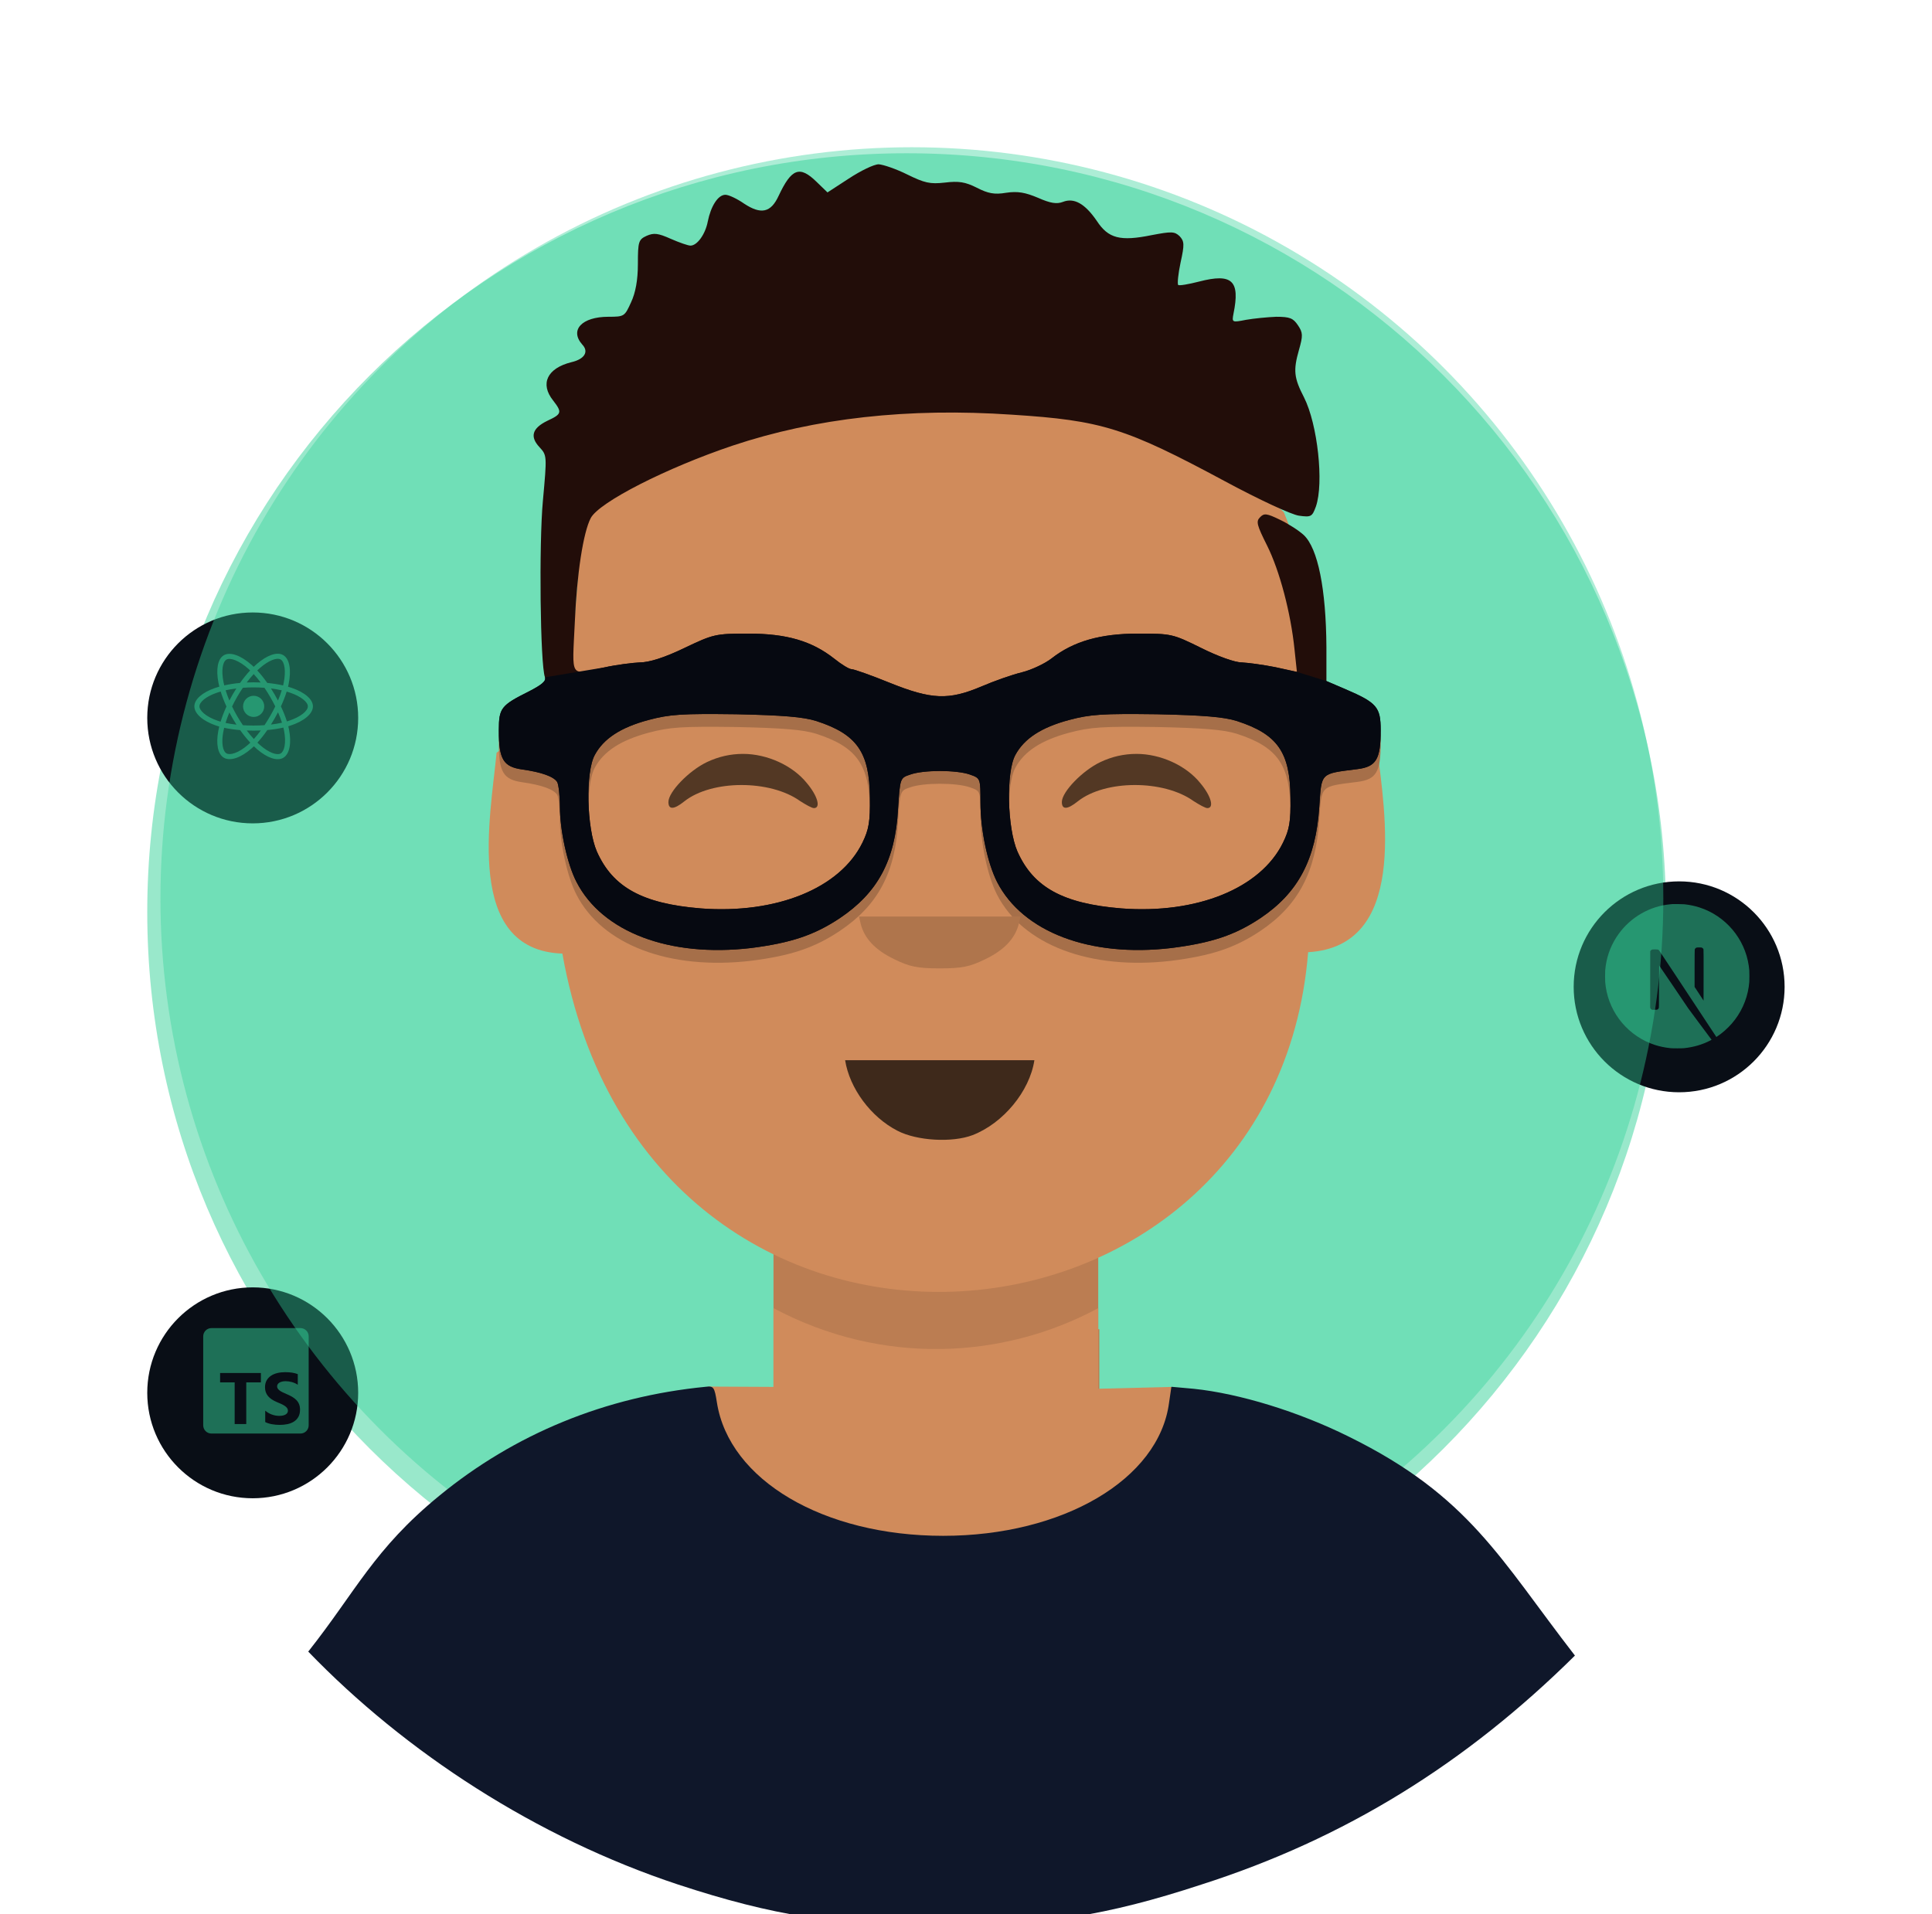 <svg width="656" height="650" viewBox="0 0 656 650" fill="none" xmlns="http://www.w3.org/2000/svg">
<path d="M565.667 309.713C565.667 167.408 450.231 52.046 307.834 52.046C165.436 52.046 50 167.408 50 309.713C50 452.018 165.436 567.379 307.834 567.379C450.231 567.379 565.667 452.018 565.667 309.713Z" fill="#34D399" fill-opacity="0.5"/>
<g filter="url(#filter0_d_21_4106)">
<circle cx="570.143" cy="331.11" r="35.81" fill="#090E16"/>
</g>
<path d="M567.895 307.013C567.79 307.023 567.455 307.056 567.153 307.08C560.193 307.708 553.674 311.462 549.545 317.233C547.246 320.442 545.776 324.082 545.22 327.937C545.024 329.283 545 329.68 545 331.505C545 333.329 545.024 333.727 545.22 335.073C546.552 344.273 553.1 352.002 561.98 354.866C563.57 355.379 565.247 355.728 567.153 355.939C567.895 356.02 571.105 356.02 571.847 355.939C575.138 355.575 577.925 354.761 580.675 353.358C581.096 353.142 581.178 353.085 581.12 353.037C581.082 353.008 579.286 350.599 577.13 347.687L573.212 342.395L568.302 335.13C565.601 331.136 563.379 327.87 563.359 327.87C563.34 327.865 563.321 331.093 563.311 335.034C563.297 341.936 563.292 342.213 563.206 342.376C563.082 342.611 562.986 342.707 562.785 342.812C562.631 342.889 562.497 342.903 561.774 342.903H560.945L560.725 342.764C560.581 342.673 560.476 342.553 560.404 342.414L560.303 342.199L560.313 332.597L560.327 322.99L560.476 322.803C560.553 322.702 560.715 322.573 560.83 322.511C561.027 322.415 561.103 322.405 561.932 322.405C562.909 322.405 563.072 322.444 563.326 322.722C563.398 322.798 566.056 326.802 569.236 331.625C572.417 336.447 576.766 343.032 578.902 346.265L582.782 352.141L582.979 352.012C584.717 350.882 586.557 349.272 588.013 347.596C591.112 344.038 593.109 339.699 593.78 335.073C593.976 333.727 594 333.329 594 331.505C594 329.68 593.976 329.283 593.78 327.937C592.448 318.737 585.9 311.007 577.02 308.143C575.454 307.636 573.787 307.286 571.919 307.075C571.459 307.028 568.293 306.975 567.895 307.013ZM577.925 321.831C578.155 321.946 578.342 322.166 578.409 322.396C578.447 322.52 578.457 325.183 578.447 331.184L578.433 339.795L576.915 337.467L575.391 335.14V328.88C575.391 324.834 575.411 322.559 575.439 322.449C575.516 322.18 575.684 321.97 575.914 321.845C576.11 321.745 576.182 321.735 576.934 321.735C577.643 321.735 577.767 321.745 577.925 321.831Z" fill="#34D399" fill-opacity="0.5"/>
<g filter="url(#filter1_d_21_4106)">
<circle cx="85.81" cy="468.98" r="35.81" fill="#090E16"/>
</g>
<g clip-path="url(#clip0_21_4106)">
<path fill-rule="evenodd" clip-rule="evenodd" d="M102.012 451H71.798C70.252 451 69 452.253 69 453.798L69 484.013C69 485.558 70.252 486.81 71.798 486.81H102.012C103.558 486.81 104.81 485.558 104.81 484.013V453.798C104.81 452.253 103.558 451 102.012 451ZM90.055 482.907V479.043C90.756 479.631 91.517 480.071 92.339 480.365C93.16 480.659 93.99 480.806 94.828 480.806C95.319 480.806 95.748 480.762 96.115 480.673C96.481 480.585 96.788 480.462 97.033 480.305C97.279 480.148 97.462 479.963 97.583 479.75C97.704 479.536 97.764 479.305 97.764 479.055C97.764 478.717 97.668 478.415 97.474 478.15C97.281 477.884 97.017 477.639 96.683 477.413C96.349 477.188 95.952 476.971 95.493 476.761C95.033 476.552 94.538 476.339 94.006 476.121C92.653 475.558 91.644 474.87 90.979 474.057C90.315 473.244 89.983 472.262 89.983 471.111C89.983 470.209 90.164 469.435 90.526 468.787C90.889 468.139 91.382 467.606 92.007 467.187C92.631 466.768 93.354 466.461 94.175 466.263C94.997 466.066 95.867 465.968 96.785 465.968C97.688 465.968 98.487 466.022 99.184 466.131C99.881 466.239 100.523 466.406 101.111 466.632V470.242C100.821 470.04 100.505 469.863 100.163 469.71C99.82 469.557 99.468 469.431 99.106 469.33C98.743 469.229 98.382 469.155 98.024 469.107C97.666 469.058 97.325 469.034 97.003 469.034C96.56 469.034 96.157 469.076 95.795 469.161C95.432 469.246 95.126 469.364 94.876 469.517C94.627 469.67 94.433 469.853 94.296 470.067C94.159 470.28 94.091 470.519 94.091 470.785C94.091 471.075 94.167 471.334 94.32 471.564C94.474 471.793 94.691 472.01 94.973 472.216C95.255 472.421 95.597 472.622 96 472.819C96.403 473.017 96.858 473.22 97.365 473.429C98.058 473.719 98.681 474.027 99.232 474.353C99.784 474.679 100.258 475.047 100.652 475.457C101.047 475.868 101.349 476.337 101.558 476.864C101.768 477.391 101.873 478.005 101.873 478.705C101.873 479.671 101.689 480.482 101.323 481.138C100.956 481.794 100.459 482.325 99.83 482.732C99.202 483.138 98.471 483.43 97.637 483.607C96.804 483.784 95.924 483.873 94.997 483.873C94.046 483.873 93.142 483.792 92.284 483.631C91.427 483.47 90.683 483.229 90.055 482.907ZM88.584 469.429H83.615V483.593H79.679V469.429H74.735V466.247H88.584V469.429Z" fill="#34D399" fill-opacity="0.5"/>
</g>
<g filter="url(#filter2_d_21_4106)">
<circle cx="85.81" cy="239.794" r="35.81" fill="#090E16"/>
</g>
<path d="M99.093 233.607C98.675 233.463 98.243 233.327 97.797 233.198C97.87 232.9 97.938 232.605 97.997 232.315C98.978 227.554 98.337 223.718 96.147 222.456C94.047 221.245 90.613 222.507 87.145 225.526C86.812 225.816 86.477 226.123 86.143 226.445C85.92 226.232 85.698 226.026 85.476 225.829C81.841 222.602 78.198 221.242 76.011 222.508C73.913 223.723 73.292 227.328 74.175 231.84C74.26 232.276 74.36 232.721 74.472 233.174C73.957 233.32 73.459 233.476 72.983 233.642C68.721 235.128 66 237.456 66 239.871C66 242.366 68.921 244.868 73.36 246.385C73.71 246.504 74.073 246.617 74.448 246.725C74.326 247.214 74.221 247.694 74.132 248.162C73.29 252.595 73.948 256.116 76.04 257.322C78.201 258.569 81.827 257.288 85.359 254.201C85.638 253.957 85.918 253.698 86.199 253.427C86.562 253.777 86.926 254.108 87.287 254.419C90.707 257.363 94.086 258.552 96.176 257.342C98.335 256.092 99.037 252.31 98.126 247.709C98.056 247.357 97.975 246.998 97.884 246.633C98.139 246.558 98.389 246.48 98.633 246.399C103.247 244.87 106.249 242.399 106.249 239.871C106.249 237.447 103.44 235.103 99.093 233.607ZM98.092 244.767C97.872 244.84 97.646 244.91 97.416 244.979C96.907 243.366 96.219 241.651 95.378 239.88C96.181 238.15 96.841 236.457 97.337 234.855C97.748 234.974 98.148 235.1 98.533 235.233C102.258 236.515 104.53 238.41 104.53 239.871C104.53 241.427 102.076 243.447 98.092 244.767ZM96.439 248.043C96.842 250.077 96.899 251.917 96.632 253.355C96.393 254.647 95.911 255.508 95.314 255.853C94.046 256.588 91.334 255.633 88.408 253.116C88.073 252.827 87.735 252.519 87.396 252.193C88.53 250.953 89.664 249.511 90.77 247.909C92.716 247.737 94.554 247.454 96.221 247.069C96.303 247.4 96.376 247.725 96.439 248.043ZM79.722 255.727C78.483 256.164 77.495 256.177 76.899 255.833C75.629 255.101 75.101 252.274 75.821 248.482C75.904 248.048 76.002 247.602 76.115 247.146C77.764 247.511 79.589 247.773 81.539 247.931C82.653 249.498 83.819 250.939 84.994 252.2C84.737 252.448 84.482 252.684 84.227 252.906C82.666 254.271 81.101 255.24 79.722 255.727ZM73.916 244.758C71.953 244.087 70.332 243.215 69.222 242.264C68.223 241.409 67.719 240.56 67.719 239.871C67.719 238.406 69.904 236.536 73.549 235.266C73.991 235.111 74.454 234.966 74.934 234.83C75.438 236.468 76.098 238.181 76.896 239.913C76.088 241.671 75.418 243.411 74.909 245.069C74.567 244.97 74.235 244.867 73.916 244.758ZM75.862 231.51C75.106 227.644 75.608 224.728 76.872 223.996C78.219 223.217 81.196 224.328 84.335 227.115C84.535 227.293 84.737 227.479 84.938 227.672C83.769 228.928 82.614 230.358 81.51 231.915C79.617 232.091 77.805 232.373 76.139 232.75C76.034 232.329 75.941 231.915 75.862 231.51ZM93.224 235.797C92.825 235.109 92.417 234.438 92 233.784C93.284 233.947 94.514 234.162 95.67 234.426C95.323 235.538 94.891 236.7 94.382 237.892C94.016 237.198 93.63 236.5 93.224 235.797ZM86.144 228.901C86.937 229.76 87.731 230.72 88.512 231.76C87.725 231.723 86.928 231.704 86.124 231.704C85.329 231.704 84.537 231.723 83.755 231.759C84.537 230.728 85.338 229.77 86.144 228.901ZM79.018 235.809C78.621 236.499 78.242 237.194 77.882 237.89C77.381 236.703 76.953 235.535 76.603 234.408C77.751 234.151 78.976 233.94 80.252 233.781C79.829 234.441 79.417 235.117 79.018 235.809V235.809ZM80.289 246.084C78.971 245.937 77.728 245.737 76.579 245.488C76.935 244.34 77.373 243.147 77.884 241.934C78.244 242.63 78.625 243.325 79.025 244.017H79.025C79.433 244.721 79.855 245.411 80.289 246.084ZM86.191 250.963C85.376 250.083 84.563 249.111 83.77 248.064C84.54 248.095 85.326 248.11 86.124 248.11C86.945 248.11 87.756 248.092 88.554 248.056C87.77 249.121 86.979 250.095 86.191 250.963ZM94.398 241.872C94.936 243.099 95.389 244.285 95.749 245.413C94.582 245.679 93.323 245.894 91.995 246.053C92.413 245.391 92.825 244.708 93.231 244.005C93.641 243.294 94.03 242.582 94.398 241.872ZM91.741 243.146C91.112 244.237 90.466 245.278 89.81 246.261C88.616 246.347 87.382 246.391 86.124 246.391C84.872 246.391 83.654 246.352 82.48 246.276C81.798 245.28 81.138 244.235 80.513 243.155H80.513C79.89 242.078 79.316 240.992 78.796 239.912C79.316 238.83 79.888 237.743 80.508 236.668L80.508 236.668C81.129 235.59 81.784 234.551 82.459 233.561C83.656 233.471 84.884 233.423 86.124 233.423H86.124C87.371 233.423 88.6 233.471 89.796 233.562C90.462 234.545 91.112 235.581 91.736 236.659C92.367 237.749 92.946 238.829 93.471 239.888C92.948 240.965 92.37 242.056 91.741 243.146ZM95.288 223.945C96.636 224.723 97.16 227.857 96.313 231.968C96.259 232.23 96.198 232.497 96.132 232.768C94.463 232.383 92.649 232.096 90.751 231.918C89.645 230.343 88.499 228.911 87.348 227.672C87.658 227.374 87.966 227.09 88.274 226.823C91.246 224.237 94.023 223.216 95.288 223.945ZM86.124 236.277C88.109 236.277 89.719 237.886 89.719 239.871C89.719 241.856 88.109 243.465 86.124 243.465C84.139 243.465 82.53 241.856 82.53 239.871C82.53 237.886 84.139 236.277 86.124 236.277Z" fill="#34D399" fill-opacity="0.5"/>
<g filter="url(#filter3_f_21_4106)">
<circle cx="309.624" cy="305.148" r="255.148" fill="#34D399" fill-opacity="0.4"/>
</g>
<g filter="url(#filter4_i_21_4106)">
<path fill-rule="evenodd" clip-rule="evenodd" d="M262.635 404.465C299.391 424.056 340.608 421.88 372.901 404.463V447.383L373.266 447.373V472.573H262.635V404.465Z" fill="#BB7D52"/>
<path fill-rule="evenodd" clip-rule="evenodd" d="M262.635 440.226C299.39 459.819 340.607 457.642 372.901 440.226V467.595L397.734 466.977L398.042 466.988C398.042 532.959 240.326 542.834 240.326 466.889L240.942 466.861L262.635 466.972V440.226V440.226Z" fill="#D08B5B"/>
<path fill-rule="evenodd" clip-rule="evenodd" d="M198.067 169.098C285.781 113.249 397.996 133.109 435.909 169.937C446.87 196.314 447.645 221.755 444.42 249.065C451.825 243.751 460.631 244.967 467.569 249.916C470.38 272.577 477.909 317.405 444.169 319.35C432.553 463.956 219.72 481.955 190.95 319.823C157.51 318.669 166.527 273.364 168.616 251.608C176.639 245.504 185.8 248.576 191.487 251.307L198.067 169.098V169.098Z" fill="#D08B5B"/>
<path fill-rule="evenodd" clip-rule="evenodd" d="M185.039 230.339C185.499 231.604 184.002 232.87 179.511 235.172C170.215 239.815 169.4 240.78 169.376 248.053V248.405C169.376 258.185 170.874 260.715 177.322 261.637C183.887 262.558 188.034 264.053 189.186 265.894C189.645 266.7 190.107 270.382 190.107 274.179C190.107 282.349 192.64 293.856 195.75 299.839C204.502 316.869 227.304 325.5 254.943 322.278C268.533 320.551 276.479 317.905 285.116 312.151C298.015 303.522 304.003 292.475 304.924 275.1C305.616 264.513 305.616 264.513 309.071 263.362C313.562 261.752 324.733 261.752 329.34 263.362C332.909 264.628 332.909 264.628 332.909 272.799C332.909 282.234 335.328 293.511 338.552 299.84C347.305 316.869 370.107 325.5 397.631 322.278C411.336 320.552 419.282 317.905 427.92 312.153C440.818 303.523 446.807 292.131 447.958 274.295C448.764 262.558 448.189 263.133 460.857 261.522C467.305 260.717 468.803 258.185 468.803 248.289C468.803 240.464 467.536 238.97 456.826 234.367L450.376 231.604L440.357 228.499L432.987 226.888C428.956 226.082 423.774 225.391 421.585 225.276C419.282 225.276 413.525 223.204 407.766 220.329C398.207 215.61 397.747 215.495 386.461 215.495C373.563 215.495 364.464 218.142 357.093 223.896C354.905 225.621 350.299 227.807 347.074 228.613C343.734 229.419 337.516 231.605 333.255 233.446C322.084 238.164 316.326 237.934 302.046 232.18C295.827 229.65 289.953 227.577 289.148 227.577C288.34 227.577 285.692 225.967 283.274 224.011C275.673 218.027 267.151 215.495 254.022 215.495C242.851 215.495 242.161 215.725 232.257 220.444C225.577 223.666 220.394 225.276 217.285 225.276C214.75 225.391 209.223 226.082 205.077 227.003L185.039 230.339V230.339ZM277.17 245.183C290.988 249.67 295.249 255.768 295.365 271.187C295.48 279.358 295.02 282.005 292.832 286.491C285.232 302.025 263.58 310.772 237.898 308.815C218.206 307.204 208.071 301.681 202.659 289.484C199.204 281.544 198.743 262.558 201.967 256.689C204.962 251.165 210.721 247.369 220.163 244.837C227.534 242.881 231.565 242.651 249.991 242.881C265.883 243.226 272.794 243.802 277.17 245.183V245.183ZM419.972 245.183C433.793 249.67 438.053 255.768 438.169 271.187C438.284 279.358 437.823 282.005 435.635 286.491C428.034 302.025 406.383 310.772 380.701 308.815C361.009 307.204 350.874 301.681 345.461 289.484C342.006 281.544 341.546 262.558 344.77 256.689C347.765 251.165 353.523 247.369 362.966 244.837C370.337 242.881 374.367 242.651 392.793 242.881C408.686 243.226 415.596 243.802 419.972 245.183V245.183Z" fill="#A66F49"/>
<path fill-rule="evenodd" clip-rule="evenodd" d="M288.225 56.623L280.97 61.341L277.284 57.773C271.526 52.135 268.762 53.171 264.386 62.491C261.737 68.245 258.398 68.935 252.64 65.138C250.336 63.527 247.457 62.146 246.306 62.146C243.772 62.146 241.353 66.058 240.317 71.236C239.511 75.494 236.747 79.406 234.444 79.406C233.638 79.406 230.643 78.37 227.765 77.105C223.388 75.148 222.006 75.033 219.588 76.069C216.824 77.335 216.593 78.025 216.593 85.62C216.593 91.143 215.787 95.401 214.29 98.623C212.102 103.455 211.987 103.57 206.574 103.57C197.591 103.57 193.33 108.058 197.706 113.006C200.01 115.422 198.512 117.954 194.021 118.99C185.729 121.061 183.311 126.354 187.802 131.992C190.912 136.019 190.797 136.595 185.844 138.896C180.662 141.428 179.857 144.305 183.196 147.872C185.729 150.634 185.729 150.748 184.347 165.938C182.966 180.666 183.426 221.746 185.039 226.003C185.499 227.269 184.002 228.535 179.511 230.836C170.067 235.554 169.376 236.474 169.376 244.069C169.376 253.85 170.874 256.381 177.323 257.302C183.887 258.222 188.033 259.718 189.185 261.559C189.645 262.365 190.106 266.047 190.106 269.844C190.106 278.014 192.64 289.521 195.749 295.504C204.502 312.535 227.304 321.164 254.944 317.943C268.533 316.217 276.479 313.57 285.116 307.817C298.015 299.187 304.003 288.14 304.925 270.765C305.616 260.178 305.616 260.178 309.071 259.028C313.562 257.417 324.733 257.417 329.339 259.028C332.91 260.294 332.91 260.294 332.91 268.464C332.91 277.9 335.328 289.176 338.553 295.505C347.305 312.535 370.107 321.165 397.631 317.944C411.336 316.217 419.282 313.571 427.92 307.818C440.818 299.188 446.807 287.796 447.958 269.96C448.764 258.223 448.189 258.799 460.857 257.187C467.306 256.382 468.803 253.85 468.803 243.955C468.803 236.13 467.536 234.634 456.826 230.032L450.377 227.27V215.763C450.261 196.086 447.497 182.163 442.66 177.675C441.048 176.18 437.478 173.878 434.599 172.497C430.108 170.311 429.187 170.196 427.805 171.692C426.423 173.073 426.768 174.339 430.223 181.243C434.484 189.758 438.284 204.141 439.551 216.569L440.357 224.163L432.987 222.552C428.956 221.747 423.774 221.057 421.585 220.942C419.282 220.942 413.524 218.87 407.766 215.994C398.207 211.276 397.747 211.16 386.461 211.16C373.562 211.16 364.464 213.807 357.094 219.56C354.905 221.287 350.299 223.473 347.075 224.279C343.735 225.084 337.516 227.27 333.255 229.111C322.084 233.829 316.326 233.599 302.045 227.845C295.827 225.314 289.953 223.243 289.147 223.243C288.341 223.243 285.692 221.632 283.274 219.676C275.673 213.692 267.151 211.16 254.022 211.16C242.851 211.16 242.16 211.391 232.256 216.108C225.576 219.33 220.394 220.942 217.285 220.942C214.751 221.057 209.223 221.747 205.078 222.667C193.331 225.199 194.252 226.695 195.173 207.363C195.864 190.794 198.052 176.756 200.586 171.922C203.465 166.514 226.267 154.892 248.84 147.298C276.825 137.977 308.264 134.41 343.735 136.827C374.138 138.783 382.2 141.314 415.828 159.38C427.574 165.709 438.515 170.772 441.048 171.117C445.195 171.692 445.539 171.462 446.806 168.009C449.571 160.07 447.382 140.048 442.776 130.958C439.321 124.284 439.091 121.752 441.048 114.848C442.43 110.015 442.43 108.979 440.703 106.448C439.091 104.032 437.939 103.572 433.333 103.572C430.338 103.687 425.732 104.147 423.083 104.607C418.361 105.528 418.246 105.528 418.822 102.536C421.125 91.26 418.361 88.728 407.19 91.604C403.62 92.525 400.28 93.1 400.05 92.755C399.705 92.41 400.05 88.958 400.856 85.161C402.237 78.947 402.123 77.912 400.511 76.185C398.783 74.575 397.747 74.575 391.067 75.841C380.357 78.027 376.326 76.991 372.41 71.007C368.38 65.139 364.694 63.068 360.894 64.563C358.821 65.369 356.633 65.024 352.487 63.183C348.11 61.342 345.577 60.881 341.662 61.456C337.631 62.147 335.443 61.687 331.642 59.731C327.727 57.775 325.539 57.429 320.817 58.004C315.75 58.58 313.907 58.119 308.034 55.243C304.349 53.402 299.973 51.906 298.36 51.791C296.748 51.791 292.256 53.977 288.226 56.624L288.225 56.623V56.623ZM277.169 240.847C290.989 245.335 295.25 251.434 295.365 266.853C295.48 275.022 295.02 277.669 292.832 282.156C285.231 297.691 263.58 306.436 237.898 304.48C218.206 302.869 208.071 297.346 202.659 285.148C199.204 277.209 198.743 258.222 201.967 252.354C204.962 246.831 210.72 243.033 220.163 240.502C227.534 238.546 231.565 238.315 249.991 238.546C265.883 238.891 272.793 239.466 277.169 240.847V240.847ZM419.972 240.847C433.792 245.335 438.053 251.434 438.168 266.853C438.284 275.022 437.823 277.669 435.635 282.156C428.034 297.691 406.383 306.436 380.701 304.48C361.009 302.869 350.874 297.346 345.462 285.148C342.007 277.209 341.546 258.222 344.77 252.354C347.765 246.831 353.523 243.033 362.966 240.502C370.337 238.546 374.368 238.315 392.794 238.546C408.686 238.891 415.596 239.466 419.972 240.847V240.847Z" fill="#220D09"/>
<path fill-rule="evenodd" clip-rule="evenodd" d="M240.087 254.771C233.983 257.647 226.957 264.897 226.957 268.349C226.957 270.995 228.8 270.995 232.37 268.119C241.698 260.754 261.507 260.754 271.641 268.003C273.599 269.269 275.672 270.419 276.363 270.419C278.781 270.419 277.63 266.277 273.945 261.904C269.108 255.921 260.47 252.009 252.293 252.009C248.032 252.009 244.002 252.929 240.087 254.77V254.771V254.771Z" fill="#533824"/>
<path fill-rule="evenodd" clip-rule="evenodd" d="M373.676 254.771C367.573 257.647 360.548 264.897 360.548 268.349C360.548 270.995 362.391 270.995 365.961 268.119C375.289 260.754 395.097 260.754 405.232 268.003C407.189 269.269 409.262 270.419 409.954 270.419C412.372 270.419 411.22 266.277 407.535 261.904C402.698 255.921 394.061 252.009 385.884 252.009C381.623 252.009 377.592 252.929 373.677 254.77L373.676 254.771V254.771Z" fill="#533824"/>
<path fill-rule="evenodd" clip-rule="evenodd" d="M292.256 309.773C293.523 314.721 297.208 318.634 303.657 321.741C308.84 324.272 311.488 324.848 319.089 324.848C326.689 324.848 329.339 324.272 334.521 321.741C340.97 318.634 344.655 314.722 345.922 309.773L346.498 307.242H319.089H291.68L292.256 309.773V309.773Z" fill="#AF754C"/>
<path fill-rule="evenodd" clip-rule="evenodd" d="M185.039 226.003C185.499 227.269 184.002 228.535 179.511 230.836C170.215 235.479 169.4 236.446 169.376 243.718V244.07C169.376 253.85 170.874 256.381 177.322 257.302C183.887 258.222 188.034 259.718 189.186 261.559C189.645 262.365 190.107 266.047 190.107 269.844C190.107 278.014 192.64 289.522 195.75 295.504C204.502 312.535 227.304 321.164 254.943 317.943C268.533 316.216 276.479 313.57 285.116 307.816C298.015 299.187 304.003 288.14 304.924 270.765C305.616 260.178 305.616 260.178 309.071 259.028C313.562 257.418 324.733 257.418 329.34 259.028C332.909 260.293 332.909 260.293 332.909 268.464C332.909 277.899 335.328 289.176 338.552 295.506C347.305 312.535 370.107 321.164 397.631 317.943C411.336 316.217 419.282 313.57 427.92 307.818C440.818 299.188 446.807 287.796 447.958 269.96C448.764 258.222 448.189 258.799 460.857 257.187C467.305 256.382 468.803 253.85 468.803 243.954C468.803 236.13 467.536 234.635 456.826 230.032L450.376 227.269L440.357 224.164L432.987 222.552C428.956 221.747 423.774 221.056 421.585 220.941C419.282 220.941 413.525 218.87 407.766 215.994C398.207 211.276 397.747 211.16 386.461 211.16C373.563 211.16 364.464 213.807 357.093 219.561C354.905 221.286 350.299 223.473 347.074 224.278C343.734 225.084 337.516 227.27 333.255 229.111C322.084 233.829 316.326 233.599 302.046 227.845C295.827 225.315 289.953 223.242 289.148 223.242C288.34 223.242 285.692 221.632 283.274 219.676C275.673 213.692 267.151 211.16 254.022 211.16C242.851 211.16 242.161 211.391 232.257 216.109C225.577 219.331 220.394 220.941 217.285 220.941C214.75 221.056 209.223 221.747 205.077 222.667L185.039 226.003V226.003ZM277.17 240.848C290.988 245.336 295.249 251.433 295.365 266.853C295.48 275.023 295.02 277.67 292.832 282.156C285.232 297.691 263.58 306.437 237.898 304.479C218.206 302.869 208.071 297.346 202.659 285.149C199.204 277.209 198.743 258.222 201.967 252.354C204.962 246.83 210.721 243.034 220.163 240.502C227.534 238.546 231.565 238.316 249.991 238.546C265.883 238.89 272.794 239.467 277.17 240.848V240.848ZM419.972 240.848C433.793 245.336 438.053 251.433 438.169 266.853C438.284 275.023 437.823 277.67 435.635 282.156C428.034 297.691 406.383 306.437 380.701 304.479C361.009 302.869 350.874 297.346 345.461 285.149C342.006 277.209 341.546 258.222 344.77 252.354C347.765 246.83 353.523 243.034 362.966 240.502C370.337 238.546 374.367 238.316 392.793 238.546C408.686 238.89 415.596 239.467 419.972 240.848V240.848Z" fill="#060911"/>
<path fill-rule="evenodd" clip-rule="evenodd" d="M286.958 356.03C288.455 365.581 295.711 375.362 304.694 379.965C311.258 383.417 323.35 384.107 330.26 381.461C340.625 377.434 349.608 366.617 351.22 356.03H286.958V356.03Z" fill="#3E291B"/>
<path d="M359.721 578.002L367.116 571.994C368.83 570.602 371.349 570.861 372.742 572.574C374.136 574.286 373.876 576.802 372.162 578.195L368.583 581.102L394.568 602.978C396.281 604.37 396.541 606.887 395.148 608.599C394.357 609.57 393.205 610.074 392.043 610.074C391.156 610.074 390.263 609.781 389.522 609.179L359.721 584.202C358.787 583.443 358.245 582.305 358.245 581.102C358.245 579.899 358.787 578.76 359.721 578.002V578.002Z" fill="#34D399" fill-opacity="0.5"/>
<path d="M392.56 541.293C394.683 541.31 396.391 543.043 396.374 545.165L396.044 606.263C396.027 608.384 394.291 610.091 392.168 610.074C391.63 610.07 391.12 609.955 390.656 609.752C389.291 609.154 388.341 607.786 388.354 606.201L388.685 545.104C388.702 542.982 390.437 541.276 392.56 541.293V541.293Z" fill="#34D399" fill-opacity="0.5"/>
<path d="M409.437 583.321L412.169 581.102L402.441 573.198C400.727 571.806 400.468 569.29 401.861 567.577C403.254 565.865 405.773 565.606 407.487 566.998L421.03 578.002C421.965 578.76 422.507 579.899 422.507 581.102C422.507 582.305 421.965 583.443 421.03 584.202L414.483 589.522C413.742 590.123 412.849 590.417 411.963 590.417C410.8 590.417 409.648 589.913 408.857 588.942C407.464 587.23 407.724 584.713 409.437 583.321V583.321Z" fill="#C83267"/>
<path fill-rule="evenodd" clip-rule="evenodd" d="M239.624 466.93C205.652 470.236 174.789 482.889 149.107 503.977C127.008 522.046 120.843 536.407 104.663 556.86C137.629 591.033 181.958 619.988 230.298 635.98C262.543 646.58 284.539 650 319.088 650C353.639 650 375.634 646.58 407.881 635.98C456.649 620.396 497.728 594.859 534.759 558.205C509.396 525.495 498.957 504.057 458.091 483.914C440.931 475.365 420.778 469.21 405.346 467.614L398.078 466.959L397.733 466.952L396.939 472.402C393.485 498.392 360.895 517.542 320.241 517.542C279.588 517.542 247.573 498.619 243.426 472.288C242.621 467.045 242.274 466.588 239.626 466.93H239.624V466.93Z" fill="#0F172A"/>
</g>
<defs>
<filter id="filter0_d_21_4106" x="484.333" y="249.3" width="171.62" height="171.62" filterUnits="userSpaceOnUse" color-interpolation-filters="sRGB">
<feFlood flood-opacity="0" result="BackgroundImageFix"/>
<feColorMatrix in="SourceAlpha" type="matrix" values="0 0 0 0 0 0 0 0 0 0 0 0 0 0 0 0 0 0 127 0" result="hardAlpha"/>
<feOffset dy="4"/>
<feGaussianBlur stdDeviation="25"/>
<feComposite in2="hardAlpha" operator="out"/>
<feColorMatrix type="matrix" values="0 0 0 0 0 0 0 0 0 0 0 0 0 0 0 0 0 0 0.5 0"/>
<feBlend mode="normal" in2="BackgroundImageFix" result="effect1_dropShadow_21_4106"/>
<feBlend mode="normal" in="SourceGraphic" in2="effect1_dropShadow_21_4106" result="shape"/>
</filter>
<filter id="filter1_d_21_4106" x="-6.10352e-05" y="387.169" width="171.62" height="171.62" filterUnits="userSpaceOnUse" color-interpolation-filters="sRGB">
<feFlood flood-opacity="0" result="BackgroundImageFix"/>
<feColorMatrix in="SourceAlpha" type="matrix" values="0 0 0 0 0 0 0 0 0 0 0 0 0 0 0 0 0 0 127 0" result="hardAlpha"/>
<feOffset dy="4"/>
<feGaussianBlur stdDeviation="25"/>
<feComposite in2="hardAlpha" operator="out"/>
<feColorMatrix type="matrix" values="0 0 0 0 0 0 0 0 0 0 0 0 0 0 0 0 0 0 0.5 0"/>
<feBlend mode="normal" in2="BackgroundImageFix" result="effect1_dropShadow_21_4106"/>
<feBlend mode="normal" in="SourceGraphic" in2="effect1_dropShadow_21_4106" result="shape"/>
</filter>
<filter id="filter2_d_21_4106" x="-6.10352e-05" y="157.984" width="171.62" height="171.62" filterUnits="userSpaceOnUse" color-interpolation-filters="sRGB">
<feFlood flood-opacity="0" result="BackgroundImageFix"/>
<feColorMatrix in="SourceAlpha" type="matrix" values="0 0 0 0 0 0 0 0 0 0 0 0 0 0 0 0 0 0 127 0" result="hardAlpha"/>
<feOffset dy="4"/>
<feGaussianBlur stdDeviation="25"/>
<feComposite in2="hardAlpha" operator="out"/>
<feColorMatrix type="matrix" values="0 0 0 0 0 0 0 0 0 0 0 0 0 0 0 0 0 0 0.5 0"/>
<feBlend mode="normal" in2="BackgroundImageFix" result="effect1_dropShadow_21_4106"/>
<feBlend mode="normal" in="SourceGraphic" in2="effect1_dropShadow_21_4106" result="shape"/>
</filter>
<filter id="filter3_f_21_4106" x="4.476" y="0" width="610.296" height="610.296" filterUnits="userSpaceOnUse" color-interpolation-filters="sRGB">
<feFlood flood-opacity="0" result="BackgroundImageFix"/>
<feBlend mode="normal" in="SourceGraphic" in2="BackgroundImageFix" result="shape"/>
<feGaussianBlur stdDeviation="25" result="effect1_foregroundBlur_21_4106"/>
</filter>
<filter id="filter4_i_21_4106" x="104.663" y="51.791" width="430.095" height="602.209" filterUnits="userSpaceOnUse" color-interpolation-filters="sRGB">
<feFlood flood-opacity="0" result="BackgroundImageFix"/>
<feBlend mode="normal" in="SourceGraphic" in2="BackgroundImageFix" result="shape"/>
<feColorMatrix in="SourceAlpha" type="matrix" values="0 0 0 0 0 0 0 0 0 0 0 0 0 0 0 0 0 0 127 0" result="hardAlpha"/>
<feOffset dy="4"/>
<feGaussianBlur stdDeviation="2"/>
<feComposite in2="hardAlpha" operator="arithmetic" k2="-1" k3="1"/>
<feColorMatrix type="matrix" values="0 0 0 0 0 0 0 0 0 0 0 0 0 0 0 0 0 0 0.25 0"/>
<feBlend mode="normal" in2="shape" result="effect1_innerShadow_21_4106"/>
</filter>
<clipPath id="clip0_21_4106">
<rect width="35.81" height="35.81" fill="white" transform="translate(69 451)"/>
</clipPath>
</defs>
</svg>
